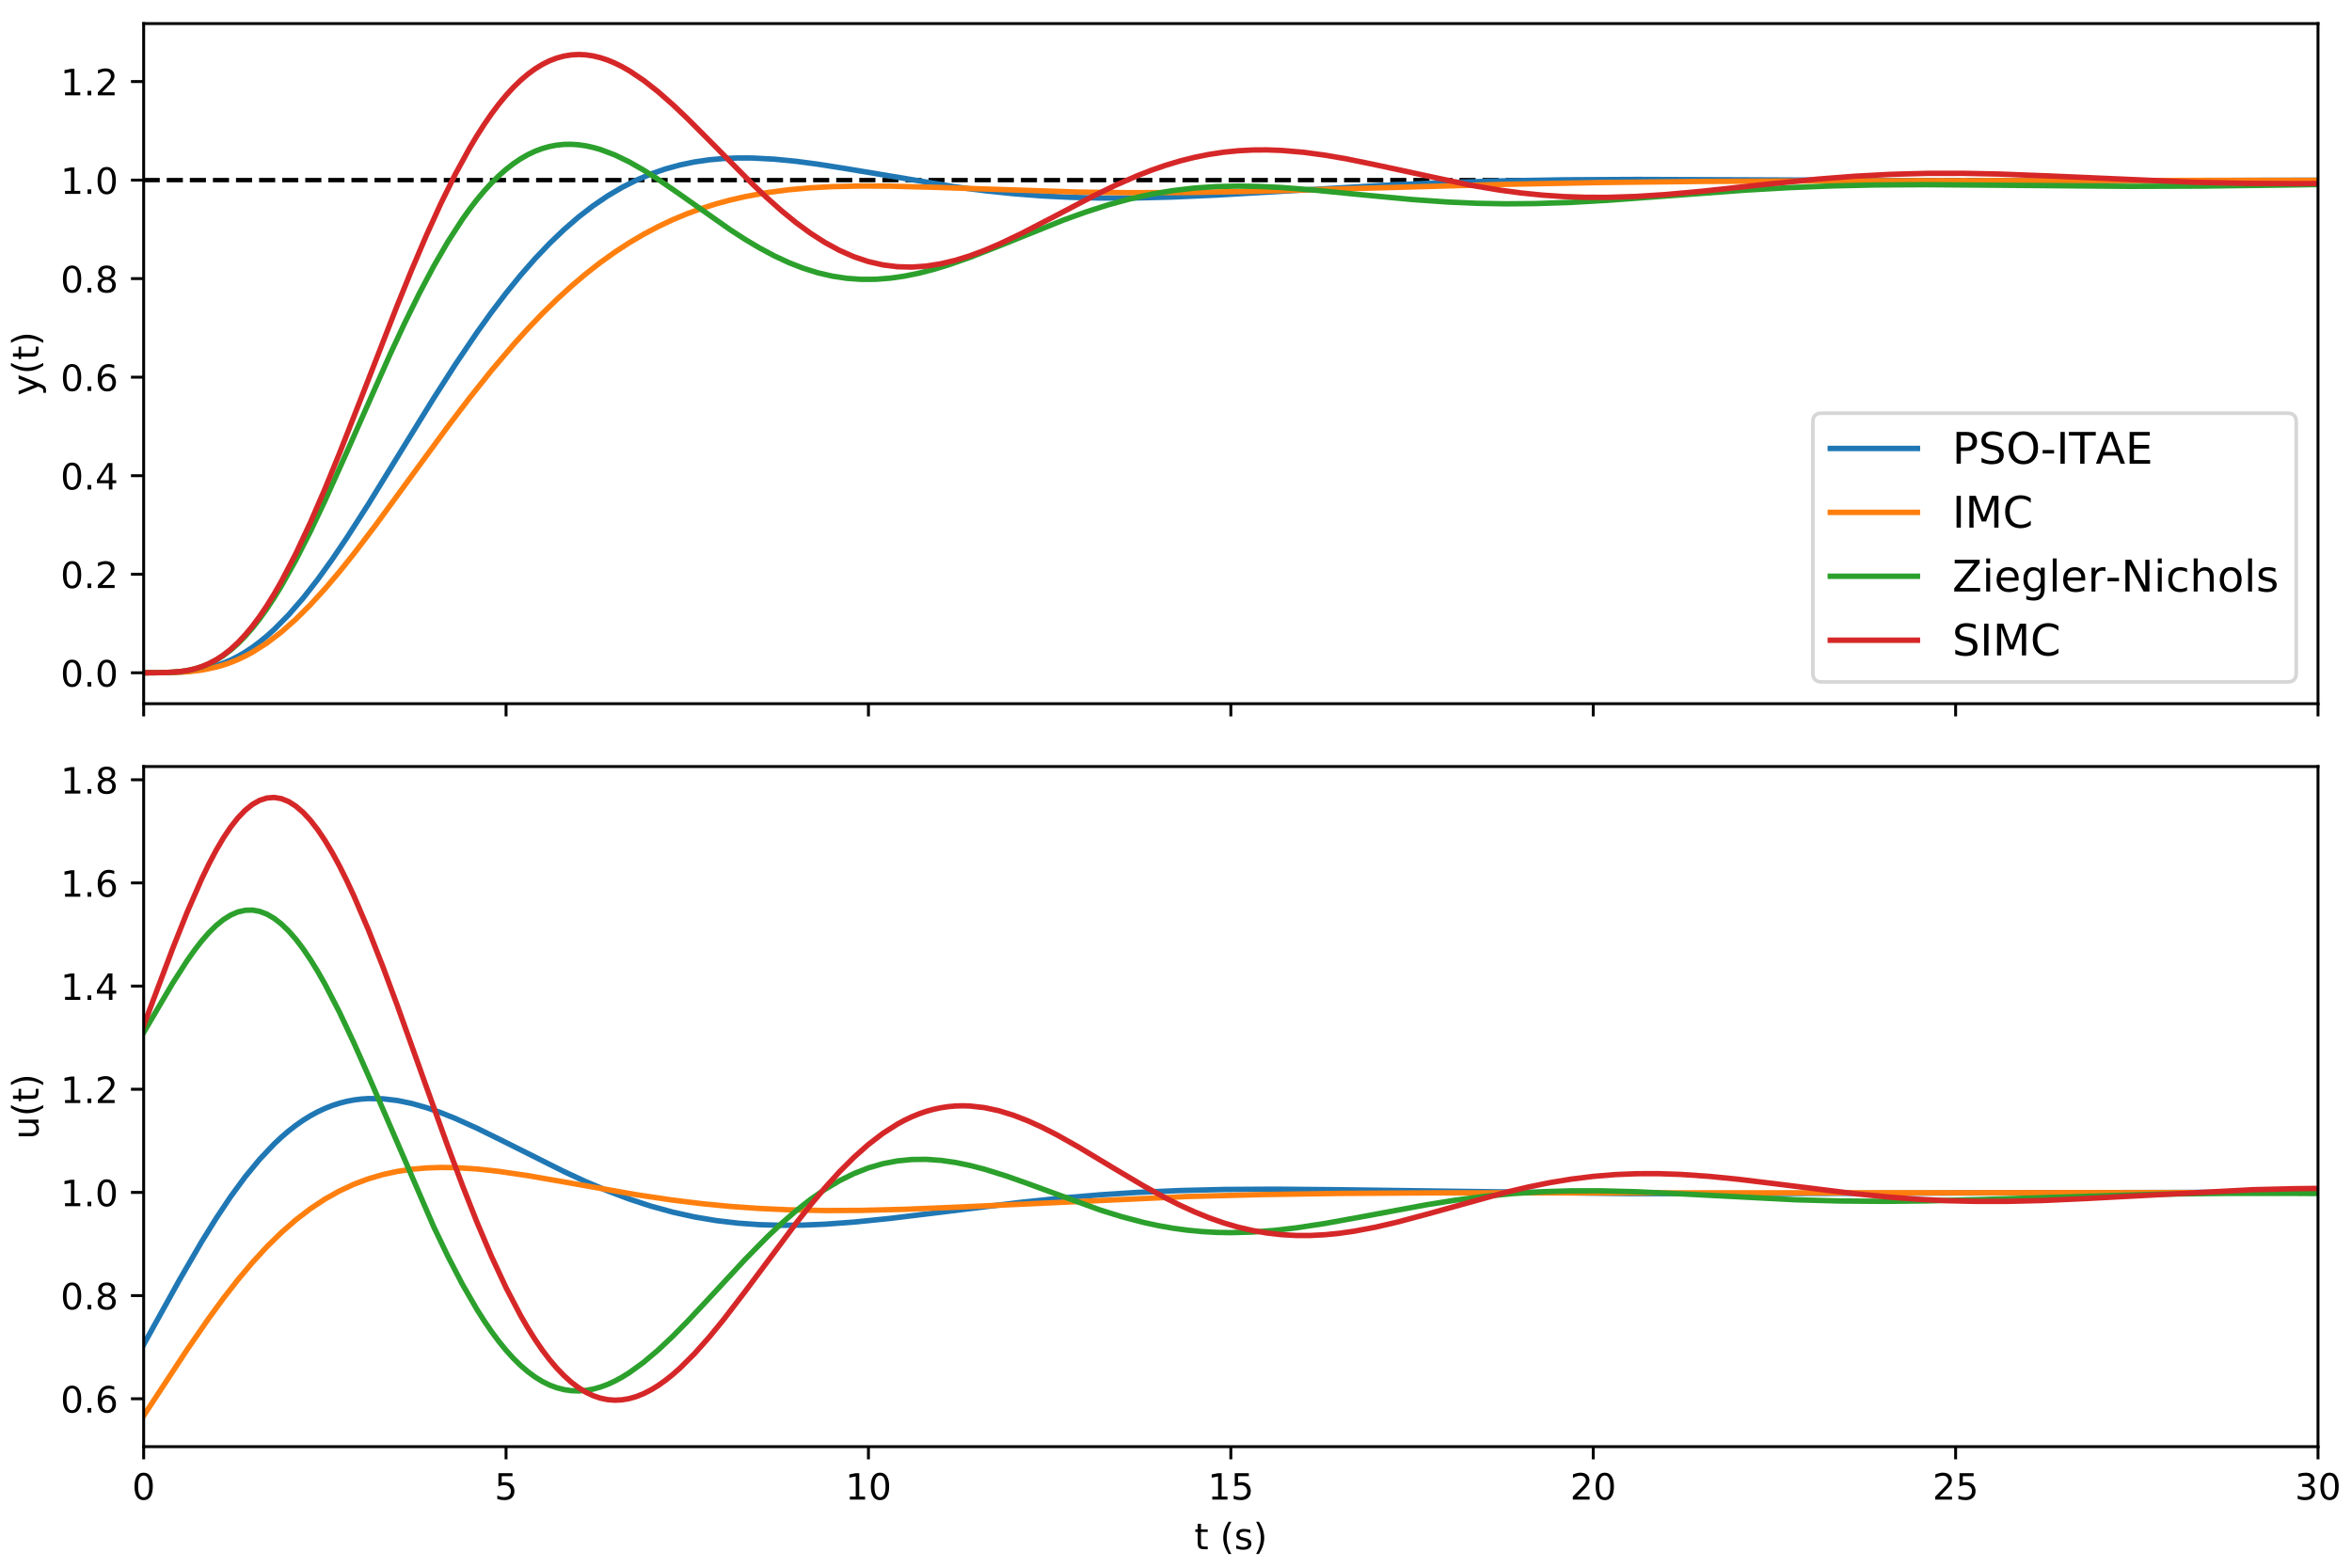 <?xml version="1.0" encoding="utf-8" standalone="no"?>
<!DOCTYPE svg PUBLIC "-//W3C//DTD SVG 1.1//EN"
  "http://www.w3.org/Graphics/SVG/1.1/DTD/svg11.dtd">
<!-- Created with matplotlib (https://matplotlib.org/) -->
<svg height="432pt" version="1.1" viewBox="0 0 648 432" width="648pt" xmlns="http://www.w3.org/2000/svg" xmlns:xlink="http://www.w3.org/1999/xlink">
 <defs>
  <style type="text/css">
*{stroke-linecap:butt;stroke-linejoin:round;}
  </style>
 </defs>
 <g id="figure_1">
  <g id="patch_1">
   <path d="M 0 432 
L 648 432 
L 648 0 
L 0 0 
z
" style="fill:#ffffff;"/>
  </g>
  <g id="axes_1">
   <g id="patch_2">
    <path d="M 39.581 193.912 
L 638.637 193.912 
L 638.637 6.5 
L 39.581 6.5 
z
" style="fill:#ffffff;"/>
   </g>
   <g id="matplotlib.axis_1">
    <g id="xtick_1">
     <g id="line2d_1">
      <defs>
       <path d="M 0 0 
L 0 3.5 
" id="mbea5e90085" style="stroke:#000000;stroke-width:0.8;"/>
      </defs>
      <g>
       <use style="stroke:#000000;stroke-width:0.8;" x="39.581" xlink:href="#mbea5e90085" y="193.912"/>
      </g>
     </g>
    </g>
    <g id="xtick_2">
     <g id="line2d_2">
      <g>
       <use style="stroke:#000000;stroke-width:0.8;" x="139.424" xlink:href="#mbea5e90085" y="193.912"/>
      </g>
     </g>
    </g>
    <g id="xtick_3">
     <g id="line2d_3">
      <g>
       <use style="stroke:#000000;stroke-width:0.8;" x="239.267" xlink:href="#mbea5e90085" y="193.912"/>
      </g>
     </g>
    </g>
    <g id="xtick_4">
     <g id="line2d_4">
      <g>
       <use style="stroke:#000000;stroke-width:0.8;" x="339.109" xlink:href="#mbea5e90085" y="193.912"/>
      </g>
     </g>
    </g>
    <g id="xtick_5">
     <g id="line2d_5">
      <g>
       <use style="stroke:#000000;stroke-width:0.8;" x="438.952" xlink:href="#mbea5e90085" y="193.912"/>
      </g>
     </g>
    </g>
    <g id="xtick_6">
     <g id="line2d_6">
      <g>
       <use style="stroke:#000000;stroke-width:0.8;" x="538.795" xlink:href="#mbea5e90085" y="193.912"/>
      </g>
     </g>
    </g>
    <g id="xtick_7">
     <g id="line2d_7">
      <g>
       <use style="stroke:#000000;stroke-width:0.8;" x="638.637" xlink:href="#mbea5e90085" y="193.912"/>
      </g>
     </g>
    </g>
   </g>
   <g id="matplotlib.axis_2">
    <g id="ytick_1">
     <g id="line2d_8">
      <defs>
       <path d="M 0 0 
L -3.5 0 
" id="me0973c44d9" style="stroke:#000000;stroke-width:0.8;"/>
      </defs>
      <g>
       <use style="stroke:#000000;stroke-width:0.8;" x="39.581" xlink:href="#me0973c44d9" y="185.393"/>
      </g>
     </g>
     <g id="text_1">
      <!-- 0.0 -->
      <defs>
       <path d="M 31.781 66.406 
Q 24.172 66.406 20.328 58.906 
Q 16.5 51.422 16.5 36.375 
Q 16.5 21.391 20.328 13.891 
Q 24.172 6.391 31.781 6.391 
Q 39.453 6.391 43.281 13.891 
Q 47.125 21.391 47.125 36.375 
Q 47.125 51.422 43.281 58.906 
Q 39.453 66.406 31.781 66.406 
z
M 31.781 74.219 
Q 44.047 74.219 50.516 64.516 
Q 56.984 54.828 56.984 36.375 
Q 56.984 17.969 50.516 8.266 
Q 44.047 -1.422 31.781 -1.422 
Q 19.531 -1.422 13.062 8.266 
Q 6.594 17.969 6.594 36.375 
Q 6.594 54.828 13.062 64.516 
Q 19.531 74.219 31.781 74.219 
z
" id="DejaVuSans-48"/>
       <path d="M 10.688 12.406 
L 21 12.406 
L 21 0 
L 10.688 0 
z
" id="DejaVuSans-46"/>
      </defs>
      <g transform="translate(16.678 189.192)scale(0.1 -0.1)">
       <use xlink:href="#DejaVuSans-48"/>
       <use x="63.623" xlink:href="#DejaVuSans-46"/>
       <use x="95.41" xlink:href="#DejaVuSans-48"/>
      </g>
     </g>
    </g>
    <g id="ytick_2">
     <g id="line2d_9">
      <g>
       <use style="stroke:#000000;stroke-width:0.8;" x="39.581" xlink:href="#me0973c44d9" y="158.239"/>
      </g>
     </g>
     <g id="text_2">
      <!-- 0.2 -->
      <defs>
       <path d="M 19.188 8.297 
L 53.609 8.297 
L 53.609 0 
L 7.328 0 
L 7.328 8.297 
Q 12.938 14.109 22.625 23.891 
Q 32.328 33.688 34.812 36.531 
Q 39.547 41.844 41.422 45.531 
Q 43.312 49.219 43.312 52.781 
Q 43.312 58.594 39.234 62.25 
Q 35.156 65.922 28.609 65.922 
Q 23.969 65.922 18.812 64.312 
Q 13.672 62.703 7.812 59.422 
L 7.812 69.391 
Q 13.766 71.781 18.938 73 
Q 24.125 74.219 28.422 74.219 
Q 39.75 74.219 46.484 68.547 
Q 53.219 62.891 53.219 53.422 
Q 53.219 48.922 51.531 44.891 
Q 49.859 40.875 45.406 35.406 
Q 44.188 33.984 37.641 27.219 
Q 31.109 20.453 19.188 8.297 
z
" id="DejaVuSans-50"/>
      </defs>
      <g transform="translate(16.678 162.039)scale(0.1 -0.1)">
       <use xlink:href="#DejaVuSans-48"/>
       <use x="63.623" xlink:href="#DejaVuSans-46"/>
       <use x="95.41" xlink:href="#DejaVuSans-50"/>
      </g>
     </g>
    </g>
    <g id="ytick_3">
     <g id="line2d_10">
      <g>
       <use style="stroke:#000000;stroke-width:0.8;" x="39.581" xlink:href="#me0973c44d9" y="131.086"/>
      </g>
     </g>
     <g id="text_3">
      <!-- 0.4 -->
      <defs>
       <path d="M 37.797 64.312 
L 12.891 25.391 
L 37.797 25.391 
z
M 35.203 72.906 
L 47.609 72.906 
L 47.609 25.391 
L 58.016 25.391 
L 58.016 17.188 
L 47.609 17.188 
L 47.609 0 
L 37.797 0 
L 37.797 17.188 
L 4.891 17.188 
L 4.891 26.703 
z
" id="DejaVuSans-52"/>
      </defs>
      <g transform="translate(16.678 134.885)scale(0.1 -0.1)">
       <use xlink:href="#DejaVuSans-48"/>
       <use x="63.623" xlink:href="#DejaVuSans-46"/>
       <use x="95.41" xlink:href="#DejaVuSans-52"/>
      </g>
     </g>
    </g>
    <g id="ytick_4">
     <g id="line2d_11">
      <g>
       <use style="stroke:#000000;stroke-width:0.8;" x="39.581" xlink:href="#me0973c44d9" y="103.933"/>
      </g>
     </g>
     <g id="text_4">
      <!-- 0.6 -->
      <defs>
       <path d="M 33.016 40.375 
Q 26.375 40.375 22.484 35.828 
Q 18.609 31.297 18.609 23.391 
Q 18.609 15.531 22.484 10.953 
Q 26.375 6.391 33.016 6.391 
Q 39.656 6.391 43.531 10.953 
Q 47.406 15.531 47.406 23.391 
Q 47.406 31.297 43.531 35.828 
Q 39.656 40.375 33.016 40.375 
z
M 52.594 71.297 
L 52.594 62.312 
Q 48.875 64.062 45.094 64.984 
Q 41.312 65.922 37.594 65.922 
Q 27.828 65.922 22.672 59.328 
Q 17.531 52.734 16.797 39.406 
Q 19.672 43.656 24.016 45.922 
Q 28.375 48.188 33.594 48.188 
Q 44.578 48.188 50.953 41.516 
Q 57.328 34.859 57.328 23.391 
Q 57.328 12.156 50.688 5.359 
Q 44.047 -1.422 33.016 -1.422 
Q 20.359 -1.422 13.672 8.266 
Q 6.984 17.969 6.984 36.375 
Q 6.984 53.656 15.188 63.938 
Q 23.391 74.219 37.203 74.219 
Q 40.922 74.219 44.703 73.484 
Q 48.484 72.75 52.594 71.297 
z
" id="DejaVuSans-54"/>
      </defs>
      <g transform="translate(16.678 107.732)scale(0.1 -0.1)">
       <use xlink:href="#DejaVuSans-48"/>
       <use x="63.623" xlink:href="#DejaVuSans-46"/>
       <use x="95.41" xlink:href="#DejaVuSans-54"/>
      </g>
     </g>
    </g>
    <g id="ytick_5">
     <g id="line2d_12">
      <g>
       <use style="stroke:#000000;stroke-width:0.8;" x="39.581" xlink:href="#me0973c44d9" y="76.779"/>
      </g>
     </g>
     <g id="text_5">
      <!-- 0.8 -->
      <defs>
       <path d="M 31.781 34.625 
Q 24.75 34.625 20.719 30.859 
Q 16.703 27.094 16.703 20.516 
Q 16.703 13.922 20.719 10.156 
Q 24.75 6.391 31.781 6.391 
Q 38.812 6.391 42.859 10.172 
Q 46.922 13.969 46.922 20.516 
Q 46.922 27.094 42.891 30.859 
Q 38.875 34.625 31.781 34.625 
z
M 21.922 38.812 
Q 15.578 40.375 12.031 44.719 
Q 8.5 49.078 8.5 55.328 
Q 8.5 64.062 14.719 69.141 
Q 20.953 74.219 31.781 74.219 
Q 42.672 74.219 48.875 69.141 
Q 55.078 64.062 55.078 55.328 
Q 55.078 49.078 51.531 44.719 
Q 48 40.375 41.703 38.812 
Q 48.828 37.156 52.797 32.312 
Q 56.781 27.484 56.781 20.516 
Q 56.781 9.906 50.312 4.234 
Q 43.844 -1.422 31.781 -1.422 
Q 19.734 -1.422 13.25 4.234 
Q 6.781 9.906 6.781 20.516 
Q 6.781 27.484 10.781 32.312 
Q 14.797 37.156 21.922 38.812 
z
M 18.312 54.391 
Q 18.312 48.734 21.844 45.562 
Q 25.391 42.391 31.781 42.391 
Q 38.141 42.391 41.719 45.562 
Q 45.312 48.734 45.312 54.391 
Q 45.312 60.062 41.719 63.234 
Q 38.141 66.406 31.781 66.406 
Q 25.391 66.406 21.844 63.234 
Q 18.312 60.062 18.312 54.391 
z
" id="DejaVuSans-56"/>
      </defs>
      <g transform="translate(16.678 80.578)scale(0.1 -0.1)">
       <use xlink:href="#DejaVuSans-48"/>
       <use x="63.623" xlink:href="#DejaVuSans-46"/>
       <use x="95.41" xlink:href="#DejaVuSans-56"/>
      </g>
     </g>
    </g>
    <g id="ytick_6">
     <g id="line2d_13">
      <g>
       <use style="stroke:#000000;stroke-width:0.8;" x="39.581" xlink:href="#me0973c44d9" y="49.626"/>
      </g>
     </g>
     <g id="text_6">
      <!-- 1.0 -->
      <defs>
       <path d="M 12.406 8.297 
L 28.516 8.297 
L 28.516 63.922 
L 10.984 60.406 
L 10.984 69.391 
L 28.422 72.906 
L 38.281 72.906 
L 38.281 8.297 
L 54.391 8.297 
L 54.391 0 
L 12.406 0 
z
" id="DejaVuSans-49"/>
      </defs>
      <g transform="translate(16.678 53.425)scale(0.1 -0.1)">
       <use xlink:href="#DejaVuSans-49"/>
       <use x="63.623" xlink:href="#DejaVuSans-46"/>
       <use x="95.41" xlink:href="#DejaVuSans-48"/>
      </g>
     </g>
    </g>
    <g id="ytick_7">
     <g id="line2d_14">
      <g>
       <use style="stroke:#000000;stroke-width:0.8;" x="39.581" xlink:href="#me0973c44d9" y="22.472"/>
      </g>
     </g>
     <g id="text_7">
      <!-- 1.2 -->
      <g transform="translate(16.678 26.271)scale(0.1 -0.1)">
       <use xlink:href="#DejaVuSans-49"/>
       <use x="63.623" xlink:href="#DejaVuSans-46"/>
       <use x="95.41" xlink:href="#DejaVuSans-50"/>
      </g>
     </g>
    </g>
    <g id="text_8">
     <!-- y(t) -->
     <defs>
      <path d="M 32.172 -5.078 
Q 28.375 -14.844 24.75 -17.812 
Q 21.141 -20.797 15.094 -20.797 
L 7.906 -20.797 
L 7.906 -13.281 
L 13.188 -13.281 
Q 16.891 -13.281 18.938 -11.516 
Q 21 -9.766 23.484 -3.219 
L 25.094 0.875 
L 2.984 54.688 
L 12.5 54.688 
L 29.594 11.922 
L 46.688 54.688 
L 56.203 54.688 
z
" id="DejaVuSans-121"/>
      <path d="M 31 75.875 
Q 24.469 64.656 21.281 53.656 
Q 18.109 42.672 18.109 31.391 
Q 18.109 20.125 21.312 9.062 
Q 24.516 -2 31 -13.188 
L 23.188 -13.188 
Q 15.875 -1.703 12.234 9.375 
Q 8.594 20.453 8.594 31.391 
Q 8.594 42.281 12.203 53.312 
Q 15.828 64.359 23.188 75.875 
z
" id="DejaVuSans-40"/>
      <path d="M 18.312 70.219 
L 18.312 54.688 
L 36.812 54.688 
L 36.812 47.703 
L 18.312 47.703 
L 18.312 18.016 
Q 18.312 11.328 20.141 9.422 
Q 21.969 7.516 27.594 7.516 
L 36.812 7.516 
L 36.812 0 
L 27.594 0 
Q 17.188 0 13.234 3.875 
Q 9.281 7.766 9.281 18.016 
L 9.281 47.703 
L 2.688 47.703 
L 2.688 54.688 
L 9.281 54.688 
L 9.281 70.219 
z
" id="DejaVuSans-116"/>
      <path d="M 8.016 75.875 
L 15.828 75.875 
Q 23.141 64.359 26.781 53.312 
Q 30.422 42.281 30.422 31.391 
Q 30.422 20.453 26.781 9.375 
Q 23.141 -1.703 15.828 -13.188 
L 8.016 -13.188 
Q 14.5 -2 17.703 9.062 
Q 20.906 20.125 20.906 31.391 
Q 20.906 42.672 17.703 53.656 
Q 14.5 64.656 8.016 75.875 
z
" id="DejaVuSans-41"/>
     </defs>
     <g transform="translate(10.599 109.027)rotate(-90)scale(0.1 -0.1)">
      <use xlink:href="#DejaVuSans-121"/>
      <use x="59.18" xlink:href="#DejaVuSans-40"/>
      <use x="98.193" xlink:href="#DejaVuSans-116"/>
      <use x="137.402" xlink:href="#DejaVuSans-41"/>
     </g>
    </g>
   </g>
   <g id="line2d_15">
    <path clip-path="url(#p0cea462ed0)" d="M 39.581 49.626 
L 638.637 49.626 
L 638.637 49.626 
" style="fill:none;stroke:#000000;stroke-dasharray:4.44,1.92;stroke-dashoffset:0;stroke-width:1.2;"/>
   </g>
   <g id="line2d_16">
    <path clip-path="url(#p0cea462ed0)" d="M 39.581 185.393 
L 47.569 185.317 
L 51.563 185.062 
L 55.556 184.482 
L 57.553 184.032 
L 59.55 183.456 
L 61.547 182.744 
L 63.544 181.888 
L 65.541 180.879 
L 67.537 179.715 
L 69.534 178.392 
L 71.531 176.909 
L 73.528 175.268 
L 75.525 173.471 
L 79.519 169.427 
L 83.512 164.82 
L 87.506 159.712 
L 91.5 154.172 
L 95.493 148.277 
L 101.484 138.939 
L 111.468 122.711 
L 119.456 109.778 
L 125.446 100.433 
L 131.437 91.581 
L 135.43 86.02 
L 139.424 80.768 
L 143.418 75.851 
L 147.412 71.286 
L 151.405 67.086 
L 155.399 63.258 
L 159.393 59.804 
L 163.386 56.722 
L 167.38 54.006 
L 171.374 51.645 
L 175.367 49.626 
L 179.361 47.934 
L 183.355 46.55 
L 187.349 45.455 
L 191.342 44.627 
L 195.336 44.045 
L 199.33 43.687 
L 203.323 43.528 
L 207.317 43.547 
L 213.308 43.858 
L 219.298 44.444 
L 225.289 45.236 
L 233.276 46.502 
L 263.229 51.504 
L 271.216 52.543 
L 279.204 53.375 
L 287.191 53.987 
L 295.179 54.38 
L 303.166 54.568 
L 313.15 54.547 
L 323.135 54.292 
L 335.116 53.761 
L 353.087 52.714 
L 381.043 51.08 
L 397.018 50.364 
L 412.993 49.865 
L 430.965 49.553 
L 450.933 49.448 
L 480.886 49.554 
L 542.788 49.816 
L 596.703 49.751 
L 638.637 49.663 
L 638.637 49.663 
" style="fill:none;stroke:#1f77b4;stroke-linecap:square;stroke-width:1.5;"/>
   </g>
   <g id="line2d_17">
    <path clip-path="url(#p0cea462ed0)" d="M 39.581 185.393 
L 47.569 185.332 
L 51.563 185.126 
L 55.556 184.659 
L 59.55 183.83 
L 61.547 183.255 
L 63.544 182.562 
L 65.541 181.746 
L 67.537 180.804 
L 69.534 179.731 
L 73.528 177.197 
L 77.522 174.152 
L 81.515 170.622 
L 85.509 166.649 
L 89.503 162.282 
L 93.497 157.576 
L 97.49 152.592 
L 103.481 144.726 
L 113.465 131.069 
L 123.449 117.44 
L 129.44 109.565 
L 135.43 102.057 
L 141.421 95.006 
L 145.415 90.592 
L 149.408 86.423 
L 153.402 82.51 
L 157.396 78.859 
L 161.389 75.473 
L 165.383 72.351 
L 169.377 69.491 
L 173.371 66.889 
L 177.364 64.536 
L 181.358 62.424 
L 185.352 60.543 
L 189.345 58.881 
L 193.339 57.427 
L 197.333 56.166 
L 201.327 55.086 
L 205.32 54.172 
L 211.311 53.084 
L 217.301 52.294 
L 223.292 51.757 
L 229.282 51.43 
L 237.27 51.253 
L 245.257 51.295 
L 257.238 51.611 
L 297.175 52.93 
L 311.153 53.098 
L 327.128 53.044 
L 345.1 52.73 
L 371.059 52.011 
L 414.99 50.787 
L 440.949 50.3 
L 468.905 49.992 
L 506.845 49.819 
L 594.707 49.734 
L 638.637 49.696 
L 638.637 49.696 
" style="fill:none;stroke:#ff7f0e;stroke-linecap:square;stroke-width:1.5;"/>
   </g>
   <g id="line2d_18">
    <path clip-path="url(#p0cea462ed0)" d="M 39.581 185.393 
L 45.572 185.345 
L 49.566 185.078 
L 51.563 184.786 
L 53.559 184.349 
L 55.556 183.739 
L 57.553 182.931 
L 59.55 181.904 
L 61.547 180.642 
L 63.544 179.133 
L 65.541 177.368 
L 67.537 175.344 
L 69.534 173.061 
L 71.531 170.521 
L 73.528 167.732 
L 75.525 164.703 
L 77.522 161.446 
L 81.515 154.307 
L 85.509 146.449 
L 89.503 138.028 
L 95.493 124.704 
L 107.474 97.648 
L 111.468 89.082 
L 115.462 80.968 
L 119.456 73.418 
L 123.449 66.524 
L 127.443 60.359 
L 129.44 57.567 
L 131.437 54.976 
L 133.434 52.589 
L 135.43 50.409 
L 137.427 48.437 
L 139.424 46.674 
L 141.421 45.119 
L 143.418 43.77 
L 145.415 42.624 
L 147.412 41.678 
L 149.408 40.928 
L 151.405 40.367 
L 153.402 39.991 
L 155.399 39.792 
L 157.396 39.763 
L 159.393 39.897 
L 161.389 40.184 
L 163.386 40.616 
L 165.383 41.184 
L 169.377 42.689 
L 173.371 44.621 
L 177.364 46.898 
L 181.358 49.438 
L 187.349 53.569 
L 201.327 63.411 
L 205.32 65.986 
L 209.314 68.36 
L 213.308 70.492 
L 217.301 72.351 
L 221.295 73.913 
L 225.289 75.162 
L 229.282 76.089 
L 233.276 76.693 
L 237.27 76.979 
L 241.264 76.96 
L 245.257 76.652 
L 249.251 76.077 
L 253.245 75.26 
L 257.238 74.23 
L 261.232 73.017 
L 267.223 70.925 
L 275.21 67.8 
L 293.182 60.57 
L 299.172 58.414 
L 305.163 56.496 
L 311.153 54.859 
L 317.144 53.529 
L 323.135 52.517 
L 329.125 51.819 
L 335.116 51.416 
L 341.106 51.283 
L 347.097 51.383 
L 353.087 51.675 
L 361.075 52.285 
L 375.053 53.658 
L 389.031 54.981 
L 399.015 55.681 
L 407.002 56.028 
L 414.99 56.167 
L 422.977 56.101 
L 432.961 55.762 
L 442.946 55.196 
L 458.921 54.021 
L 480.886 52.394 
L 492.867 51.707 
L 504.848 51.231 
L 516.829 50.968 
L 530.807 50.889 
L 550.776 51.04 
L 586.719 51.348 
L 606.688 51.279 
L 632.647 50.95 
L 638.637 50.855 
L 638.637 50.855 
" style="fill:none;stroke:#2ca02c;stroke-linecap:square;stroke-width:1.5;"/>
   </g>
   <g id="line2d_19">
    <path clip-path="url(#p0cea462ed0)" d="M 39.581 185.393 
L 45.572 185.345 
L 49.566 185.073 
L 51.563 184.775 
L 53.559 184.327 
L 55.556 183.701 
L 57.553 182.868 
L 59.55 181.806 
L 61.547 180.498 
L 63.544 178.927 
L 65.541 177.084 
L 67.537 174.962 
L 69.534 172.56 
L 71.531 169.877 
L 73.528 166.92 
L 75.525 163.695 
L 77.522 160.213 
L 81.515 152.53 
L 85.509 143.996 
L 89.503 134.763 
L 93.497 124.996 
L 99.487 109.728 
L 109.471 84.094 
L 113.465 74.257 
L 117.459 64.88 
L 121.452 56.088 
L 125.446 47.993 
L 129.44 40.683 
L 131.437 37.346 
L 133.434 34.231 
L 135.43 31.344 
L 137.427 28.689 
L 139.424 26.269 
L 141.421 24.088 
L 143.418 22.146 
L 145.415 20.444 
L 147.412 18.98 
L 149.408 17.752 
L 151.405 16.757 
L 153.402 15.992 
L 155.399 15.451 
L 157.396 15.129 
L 159.393 15.019 
L 161.389 15.114 
L 163.386 15.405 
L 165.383 15.885 
L 167.38 16.545 
L 169.377 17.373 
L 171.374 18.361 
L 173.371 19.498 
L 177.364 22.175 
L 181.358 25.314 
L 185.352 28.824 
L 189.345 32.611 
L 195.336 38.615 
L 207.317 50.726 
L 211.311 54.512 
L 215.305 58.064 
L 219.298 61.328 
L 223.292 64.26 
L 227.286 66.823 
L 231.279 68.993 
L 235.273 70.75 
L 239.267 72.086 
L 243.26 73 
L 247.254 73.499 
L 251.248 73.599 
L 255.242 73.319 
L 259.235 72.686 
L 263.229 71.73 
L 267.223 70.489 
L 271.216 68.998 
L 275.21 67.3 
L 281.201 64.453 
L 289.188 60.32 
L 301.169 54.045 
L 307.16 51.131 
L 313.15 48.499 
L 317.144 46.937 
L 321.138 45.55 
L 325.131 44.351 
L 329.125 43.349 
L 333.119 42.547 
L 337.113 41.946 
L 341.106 41.544 
L 345.1 41.335 
L 349.094 41.308 
L 353.087 41.452 
L 359.078 41.958 
L 365.068 42.76 
L 371.059 43.796 
L 379.046 45.429 
L 405.006 51.012 
L 412.993 52.359 
L 418.983 53.162 
L 424.974 53.769 
L 430.965 54.172 
L 436.955 54.374 
L 442.946 54.383 
L 450.933 54.126 
L 458.921 53.61 
L 468.905 52.704 
L 486.876 50.755 
L 500.854 49.353 
L 510.839 48.574 
L 520.823 48.043 
L 530.807 47.777 
L 540.791 47.761 
L 550.776 47.96 
L 564.754 48.491 
L 604.691 50.232 
L 618.669 50.533 
L 632.647 50.601 
L 638.637 50.565 
L 638.637 50.565 
" style="fill:none;stroke:#d62728;stroke-linecap:square;stroke-width:1.5;"/>
   </g>
   <g id="patch_3">
    <path d="M 39.581 193.912 
L 39.581 6.5 
" style="fill:none;stroke:#000000;stroke-linecap:square;stroke-linejoin:miter;stroke-width:0.8;"/>
   </g>
   <g id="patch_4">
    <path d="M 638.637 193.912 
L 638.637 6.5 
" style="fill:none;stroke:#000000;stroke-linecap:square;stroke-linejoin:miter;stroke-width:0.8;"/>
   </g>
   <g id="patch_5">
    <path d="M 39.581 193.912 
L 638.637 193.912 
" style="fill:none;stroke:#000000;stroke-linecap:square;stroke-linejoin:miter;stroke-width:0.8;"/>
   </g>
   <g id="patch_6">
    <path d="M 39.581 6.5 
L 638.637 6.5 
" style="fill:none;stroke:#000000;stroke-linecap:square;stroke-linejoin:miter;stroke-width:0.8;"/>
   </g>
   <g id="legend_1">
    <g id="patch_7">
     <path d="M 501.871 187.912 
L 630.237 187.912 
Q 632.637 187.912 632.637 185.512 
L 632.637 116.257 
Q 632.637 113.857 630.237 113.857 
L 501.871 113.857 
Q 499.471 113.857 499.471 116.257 
L 499.471 185.512 
Q 499.471 187.912 501.871 187.912 
z
" style="fill:#ffffff;opacity:0.8;stroke:#cccccc;stroke-linejoin:miter;"/>
    </g>
    <g id="line2d_20">
     <path d="M 504.271 123.575 
L 528.271 123.575 
" style="fill:none;stroke:#1f77b4;stroke-linecap:square;stroke-width:1.5;"/>
    </g>
    <g id="line2d_21"/>
    <g id="text_9">
     <!-- PSO-ITAE -->
     <defs>
      <path d="M 19.672 64.797 
L 19.672 37.406 
L 32.078 37.406 
Q 38.969 37.406 42.719 40.969 
Q 46.484 44.531 46.484 51.125 
Q 46.484 57.672 42.719 61.234 
Q 38.969 64.797 32.078 64.797 
z
M 9.812 72.906 
L 32.078 72.906 
Q 44.344 72.906 50.609 67.359 
Q 56.891 61.812 56.891 51.125 
Q 56.891 40.328 50.609 34.812 
Q 44.344 29.297 32.078 29.297 
L 19.672 29.297 
L 19.672 0 
L 9.812 0 
z
" id="DejaVuSans-80"/>
      <path d="M 53.516 70.516 
L 53.516 60.891 
Q 47.906 63.578 42.922 64.891 
Q 37.938 66.219 33.297 66.219 
Q 25.25 66.219 20.875 63.094 
Q 16.5 59.969 16.5 54.203 
Q 16.5 49.359 19.406 46.891 
Q 22.312 44.438 30.422 42.922 
L 36.375 41.703 
Q 47.406 39.594 52.656 34.297 
Q 57.906 29 57.906 20.125 
Q 57.906 9.516 50.797 4.047 
Q 43.703 -1.422 29.984 -1.422 
Q 24.812 -1.422 18.969 -0.25 
Q 13.141 0.922 6.891 3.219 
L 6.891 13.375 
Q 12.891 10.016 18.656 8.297 
Q 24.422 6.594 29.984 6.594 
Q 38.422 6.594 43.016 9.906 
Q 47.609 13.234 47.609 19.391 
Q 47.609 24.75 44.312 27.781 
Q 41.016 30.812 33.5 32.328 
L 27.484 33.5 
Q 16.453 35.688 11.516 40.375 
Q 6.594 45.062 6.594 53.422 
Q 6.594 63.094 13.406 68.656 
Q 20.219 74.219 32.172 74.219 
Q 37.312 74.219 42.625 73.281 
Q 47.953 72.359 53.516 70.516 
z
" id="DejaVuSans-83"/>
      <path d="M 39.406 66.219 
Q 28.656 66.219 22.328 58.203 
Q 16.016 50.203 16.016 36.375 
Q 16.016 22.609 22.328 14.594 
Q 28.656 6.594 39.406 6.594 
Q 50.141 6.594 56.422 14.594 
Q 62.703 22.609 62.703 36.375 
Q 62.703 50.203 56.422 58.203 
Q 50.141 66.219 39.406 66.219 
z
M 39.406 74.219 
Q 54.734 74.219 63.906 63.938 
Q 73.094 53.656 73.094 36.375 
Q 73.094 19.141 63.906 8.859 
Q 54.734 -1.422 39.406 -1.422 
Q 24.031 -1.422 14.812 8.828 
Q 5.609 19.094 5.609 36.375 
Q 5.609 53.656 14.812 63.938 
Q 24.031 74.219 39.406 74.219 
z
" id="DejaVuSans-79"/>
      <path d="M 4.891 31.391 
L 31.203 31.391 
L 31.203 23.391 
L 4.891 23.391 
z
" id="DejaVuSans-45"/>
      <path d="M 9.812 72.906 
L 19.672 72.906 
L 19.672 0 
L 9.812 0 
z
" id="DejaVuSans-73"/>
      <path d="M -0.297 72.906 
L 61.375 72.906 
L 61.375 64.594 
L 35.5 64.594 
L 35.5 0 
L 25.594 0 
L 25.594 64.594 
L -0.297 64.594 
z
" id="DejaVuSans-84"/>
      <path d="M 34.188 63.188 
L 20.797 26.906 
L 47.609 26.906 
z
M 28.609 72.906 
L 39.797 72.906 
L 67.578 0 
L 57.328 0 
L 50.688 18.703 
L 17.828 18.703 
L 11.188 0 
L 0.781 0 
z
" id="DejaVuSans-65"/>
      <path d="M 9.812 72.906 
L 55.906 72.906 
L 55.906 64.594 
L 19.672 64.594 
L 19.672 43.016 
L 54.391 43.016 
L 54.391 34.719 
L 19.672 34.719 
L 19.672 8.297 
L 56.781 8.297 
L 56.781 0 
L 9.812 0 
z
" id="DejaVuSans-69"/>
     </defs>
     <g transform="translate(537.871 127.775)scale(0.12 -0.12)">
      <use xlink:href="#DejaVuSans-80"/>
      <use x="60.303" xlink:href="#DejaVuSans-83"/>
      <use x="123.779" xlink:href="#DejaVuSans-79"/>
      <use x="202.521" xlink:href="#DejaVuSans-45"/>
      <use x="238.605" xlink:href="#DejaVuSans-73"/>
      <use x="268.098" xlink:href="#DejaVuSans-84"/>
      <use x="329.072" xlink:href="#DejaVuSans-65"/>
      <use x="397.48" xlink:href="#DejaVuSans-69"/>
     </g>
    </g>
    <g id="line2d_22">
     <path d="M 504.271 141.189 
L 528.271 141.189 
" style="fill:none;stroke:#ff7f0e;stroke-linecap:square;stroke-width:1.5;"/>
    </g>
    <g id="line2d_23"/>
    <g id="text_10">
     <!-- IMC -->
     <defs>
      <path d="M 9.812 72.906 
L 24.516 72.906 
L 43.109 23.297 
L 61.812 72.906 
L 76.516 72.906 
L 76.516 0 
L 66.891 0 
L 66.891 64.016 
L 48.094 14.016 
L 38.188 14.016 
L 19.391 64.016 
L 19.391 0 
L 9.812 0 
z
" id="DejaVuSans-77"/>
      <path d="M 64.406 67.281 
L 64.406 56.891 
Q 59.422 61.531 53.781 63.812 
Q 48.141 66.109 41.797 66.109 
Q 29.297 66.109 22.656 58.469 
Q 16.016 50.828 16.016 36.375 
Q 16.016 21.969 22.656 14.328 
Q 29.297 6.688 41.797 6.688 
Q 48.141 6.688 53.781 8.984 
Q 59.422 11.281 64.406 15.922 
L 64.406 5.609 
Q 59.234 2.094 53.438 0.328 
Q 47.656 -1.422 41.219 -1.422 
Q 24.656 -1.422 15.125 8.703 
Q 5.609 18.844 5.609 36.375 
Q 5.609 53.953 15.125 64.078 
Q 24.656 74.219 41.219 74.219 
Q 47.75 74.219 53.531 72.484 
Q 59.328 70.75 64.406 67.281 
z
" id="DejaVuSans-67"/>
     </defs>
     <g transform="translate(537.871 145.389)scale(0.12 -0.12)">
      <use xlink:href="#DejaVuSans-73"/>
      <use x="29.492" xlink:href="#DejaVuSans-77"/>
      <use x="115.771" xlink:href="#DejaVuSans-67"/>
     </g>
    </g>
    <g id="line2d_24">
     <path d="M 504.271 158.802 
L 528.271 158.802 
" style="fill:none;stroke:#2ca02c;stroke-linecap:square;stroke-width:1.5;"/>
    </g>
    <g id="line2d_25"/>
    <g id="text_11">
     <!-- Ziegler-Nichols -->
     <defs>
      <path d="M 5.609 72.906 
L 62.891 72.906 
L 62.891 65.375 
L 16.797 8.297 
L 64.016 8.297 
L 64.016 0 
L 4.5 0 
L 4.5 7.516 
L 50.594 64.594 
L 5.609 64.594 
z
" id="DejaVuSans-90"/>
      <path d="M 9.422 54.688 
L 18.406 54.688 
L 18.406 0 
L 9.422 0 
z
M 9.422 75.984 
L 18.406 75.984 
L 18.406 64.594 
L 9.422 64.594 
z
" id="DejaVuSans-105"/>
      <path d="M 56.203 29.594 
L 56.203 25.203 
L 14.891 25.203 
Q 15.484 15.922 20.484 11.062 
Q 25.484 6.203 34.422 6.203 
Q 39.594 6.203 44.453 7.469 
Q 49.312 8.734 54.109 11.281 
L 54.109 2.781 
Q 49.266 0.734 44.188 -0.344 
Q 39.109 -1.422 33.891 -1.422 
Q 20.797 -1.422 13.156 6.188 
Q 5.516 13.812 5.516 26.812 
Q 5.516 40.234 12.766 48.109 
Q 20.016 56 32.328 56 
Q 43.359 56 49.781 48.891 
Q 56.203 41.797 56.203 29.594 
z
M 47.219 32.234 
Q 47.125 39.594 43.094 43.984 
Q 39.062 48.391 32.422 48.391 
Q 24.906 48.391 20.391 44.141 
Q 15.875 39.891 15.188 32.172 
z
" id="DejaVuSans-101"/>
      <path d="M 45.406 27.984 
Q 45.406 37.75 41.375 43.109 
Q 37.359 48.484 30.078 48.484 
Q 22.859 48.484 18.828 43.109 
Q 14.797 37.75 14.797 27.984 
Q 14.797 18.266 18.828 12.891 
Q 22.859 7.516 30.078 7.516 
Q 37.359 7.516 41.375 12.891 
Q 45.406 18.266 45.406 27.984 
z
M 54.391 6.781 
Q 54.391 -7.172 48.188 -13.984 
Q 42 -20.797 29.203 -20.797 
Q 24.469 -20.797 20.266 -20.094 
Q 16.062 -19.391 12.109 -17.922 
L 12.109 -9.188 
Q 16.062 -11.328 19.922 -12.344 
Q 23.781 -13.375 27.781 -13.375 
Q 36.625 -13.375 41.016 -8.766 
Q 45.406 -4.156 45.406 5.172 
L 45.406 9.625 
Q 42.625 4.781 38.281 2.391 
Q 33.938 0 27.875 0 
Q 17.828 0 11.672 7.656 
Q 5.516 15.328 5.516 27.984 
Q 5.516 40.672 11.672 48.328 
Q 17.828 56 27.875 56 
Q 33.938 56 38.281 53.609 
Q 42.625 51.219 45.406 46.391 
L 45.406 54.688 
L 54.391 54.688 
z
" id="DejaVuSans-103"/>
      <path d="M 9.422 75.984 
L 18.406 75.984 
L 18.406 0 
L 9.422 0 
z
" id="DejaVuSans-108"/>
      <path d="M 41.109 46.297 
Q 39.594 47.172 37.812 47.578 
Q 36.031 48 33.891 48 
Q 26.266 48 22.188 43.047 
Q 18.109 38.094 18.109 28.812 
L 18.109 0 
L 9.078 0 
L 9.078 54.688 
L 18.109 54.688 
L 18.109 46.188 
Q 20.953 51.172 25.484 53.578 
Q 30.031 56 36.531 56 
Q 37.453 56 38.578 55.875 
Q 39.703 55.766 41.062 55.516 
z
" id="DejaVuSans-114"/>
      <path d="M 9.812 72.906 
L 23.094 72.906 
L 55.422 11.922 
L 55.422 72.906 
L 64.984 72.906 
L 64.984 0 
L 51.703 0 
L 19.391 60.984 
L 19.391 0 
L 9.812 0 
z
" id="DejaVuSans-78"/>
      <path d="M 48.781 52.594 
L 48.781 44.188 
Q 44.969 46.297 41.141 47.344 
Q 37.312 48.391 33.406 48.391 
Q 24.656 48.391 19.812 42.844 
Q 14.984 37.312 14.984 27.297 
Q 14.984 17.281 19.812 11.734 
Q 24.656 6.203 33.406 6.203 
Q 37.312 6.203 41.141 7.25 
Q 44.969 8.297 48.781 10.406 
L 48.781 2.094 
Q 45.016 0.344 40.984 -0.531 
Q 36.969 -1.422 32.422 -1.422 
Q 20.062 -1.422 12.781 6.344 
Q 5.516 14.109 5.516 27.297 
Q 5.516 40.672 12.859 48.328 
Q 20.219 56 33.016 56 
Q 37.156 56 41.109 55.141 
Q 45.062 54.297 48.781 52.594 
z
" id="DejaVuSans-99"/>
      <path d="M 54.891 33.016 
L 54.891 0 
L 45.906 0 
L 45.906 32.719 
Q 45.906 40.484 42.875 44.328 
Q 39.844 48.188 33.797 48.188 
Q 26.516 48.188 22.312 43.547 
Q 18.109 38.922 18.109 30.906 
L 18.109 0 
L 9.078 0 
L 9.078 75.984 
L 18.109 75.984 
L 18.109 46.188 
Q 21.344 51.125 25.703 53.562 
Q 30.078 56 35.797 56 
Q 45.219 56 50.047 50.172 
Q 54.891 44.344 54.891 33.016 
z
" id="DejaVuSans-104"/>
      <path d="M 30.609 48.391 
Q 23.391 48.391 19.188 42.75 
Q 14.984 37.109 14.984 27.297 
Q 14.984 17.484 19.156 11.844 
Q 23.344 6.203 30.609 6.203 
Q 37.797 6.203 41.984 11.859 
Q 46.188 17.531 46.188 27.297 
Q 46.188 37.016 41.984 42.703 
Q 37.797 48.391 30.609 48.391 
z
M 30.609 56 
Q 42.328 56 49.016 48.375 
Q 55.719 40.766 55.719 27.297 
Q 55.719 13.875 49.016 6.219 
Q 42.328 -1.422 30.609 -1.422 
Q 18.844 -1.422 12.172 6.219 
Q 5.516 13.875 5.516 27.297 
Q 5.516 40.766 12.172 48.375 
Q 18.844 56 30.609 56 
z
" id="DejaVuSans-111"/>
      <path d="M 44.281 53.078 
L 44.281 44.578 
Q 40.484 46.531 36.375 47.5 
Q 32.281 48.484 27.875 48.484 
Q 21.188 48.484 17.844 46.438 
Q 14.5 44.391 14.5 40.281 
Q 14.5 37.156 16.891 35.375 
Q 19.281 33.594 26.516 31.984 
L 29.594 31.297 
Q 39.156 29.25 43.188 25.516 
Q 47.219 21.781 47.219 15.094 
Q 47.219 7.469 41.188 3.016 
Q 35.156 -1.422 24.609 -1.422 
Q 20.219 -1.422 15.453 -0.562 
Q 10.688 0.297 5.422 2 
L 5.422 11.281 
Q 10.406 8.688 15.234 7.391 
Q 20.062 6.109 24.812 6.109 
Q 31.156 6.109 34.562 8.281 
Q 37.984 10.453 37.984 14.406 
Q 37.984 18.062 35.516 20.016 
Q 33.062 21.969 24.703 23.781 
L 21.578 24.516 
Q 13.234 26.266 9.516 29.906 
Q 5.812 33.547 5.812 39.891 
Q 5.812 47.609 11.281 51.797 
Q 16.75 56 26.812 56 
Q 31.781 56 36.172 55.266 
Q 40.578 54.547 44.281 53.078 
z
" id="DejaVuSans-115"/>
     </defs>
     <g transform="translate(537.871 163.002)scale(0.12 -0.12)">
      <use xlink:href="#DejaVuSans-90"/>
      <use x="68.506" xlink:href="#DejaVuSans-105"/>
      <use x="96.289" xlink:href="#DejaVuSans-101"/>
      <use x="157.812" xlink:href="#DejaVuSans-103"/>
      <use x="221.289" xlink:href="#DejaVuSans-108"/>
      <use x="249.072" xlink:href="#DejaVuSans-101"/>
      <use x="310.596" xlink:href="#DejaVuSans-114"/>
      <use x="351.615" xlink:href="#DejaVuSans-45"/>
      <use x="387.699" xlink:href="#DejaVuSans-78"/>
      <use x="462.504" xlink:href="#DejaVuSans-105"/>
      <use x="490.287" xlink:href="#DejaVuSans-99"/>
      <use x="545.268" xlink:href="#DejaVuSans-104"/>
      <use x="608.646" xlink:href="#DejaVuSans-111"/>
      <use x="669.828" xlink:href="#DejaVuSans-108"/>
      <use x="697.611" xlink:href="#DejaVuSans-115"/>
     </g>
    </g>
    <g id="line2d_26">
     <path d="M 504.271 176.416 
L 528.271 176.416 
" style="fill:none;stroke:#d62728;stroke-linecap:square;stroke-width:1.5;"/>
    </g>
    <g id="line2d_27"/>
    <g id="text_12">
     <!-- SIMC -->
     <g transform="translate(537.871 180.616)scale(0.12 -0.12)">
      <use xlink:href="#DejaVuSans-83"/>
      <use x="63.477" xlink:href="#DejaVuSans-73"/>
      <use x="92.969" xlink:href="#DejaVuSans-77"/>
      <use x="179.248" xlink:href="#DejaVuSans-67"/>
     </g>
    </g>
   </g>
  </g>
  <g id="axes_2">
   <g id="patch_8">
    <path d="M 39.581 398.644 
L 638.637 398.644 
L 638.637 211.232 
L 39.581 211.232 
z
" style="fill:#ffffff;"/>
   </g>
   <g id="matplotlib.axis_3">
    <g id="xtick_8">
     <g id="line2d_28">
      <g>
       <use style="stroke:#000000;stroke-width:0.8;" x="39.581" xlink:href="#mbea5e90085" y="398.644"/>
      </g>
     </g>
     <g id="text_13">
      <!-- 0 -->
      <g transform="translate(36.4 413.242)scale(0.1 -0.1)">
       <use xlink:href="#DejaVuSans-48"/>
      </g>
     </g>
    </g>
    <g id="xtick_9">
     <g id="line2d_29">
      <g>
       <use style="stroke:#000000;stroke-width:0.8;" x="139.424" xlink:href="#mbea5e90085" y="398.644"/>
      </g>
     </g>
     <g id="text_14">
      <!-- 5 -->
      <defs>
       <path d="M 10.797 72.906 
L 49.516 72.906 
L 49.516 64.594 
L 19.828 64.594 
L 19.828 46.734 
Q 21.969 47.469 24.109 47.828 
Q 26.266 48.188 28.422 48.188 
Q 40.625 48.188 47.75 41.5 
Q 54.891 34.812 54.891 23.391 
Q 54.891 11.625 47.562 5.094 
Q 40.234 -1.422 26.906 -1.422 
Q 22.312 -1.422 17.547 -0.641 
Q 12.797 0.141 7.719 1.703 
L 7.719 11.625 
Q 12.109 9.234 16.797 8.062 
Q 21.484 6.891 26.703 6.891 
Q 35.156 6.891 40.078 11.328 
Q 45.016 15.766 45.016 23.391 
Q 45.016 31 40.078 35.438 
Q 35.156 39.891 26.703 39.891 
Q 22.75 39.891 18.812 39.016 
Q 14.891 38.141 10.797 36.281 
z
" id="DejaVuSans-53"/>
      </defs>
      <g transform="translate(136.243 413.242)scale(0.1 -0.1)">
       <use xlink:href="#DejaVuSans-53"/>
      </g>
     </g>
    </g>
    <g id="xtick_10">
     <g id="line2d_30">
      <g>
       <use style="stroke:#000000;stroke-width:0.8;" x="239.267" xlink:href="#mbea5e90085" y="398.644"/>
      </g>
     </g>
     <g id="text_15">
      <!-- 10 -->
      <g transform="translate(232.904 413.242)scale(0.1 -0.1)">
       <use xlink:href="#DejaVuSans-49"/>
       <use x="63.623" xlink:href="#DejaVuSans-48"/>
      </g>
     </g>
    </g>
    <g id="xtick_11">
     <g id="line2d_31">
      <g>
       <use style="stroke:#000000;stroke-width:0.8;" x="339.109" xlink:href="#mbea5e90085" y="398.644"/>
      </g>
     </g>
     <g id="text_16">
      <!-- 15 -->
      <g transform="translate(332.747 413.242)scale(0.1 -0.1)">
       <use xlink:href="#DejaVuSans-49"/>
       <use x="63.623" xlink:href="#DejaVuSans-53"/>
      </g>
     </g>
    </g>
    <g id="xtick_12">
     <g id="line2d_32">
      <g>
       <use style="stroke:#000000;stroke-width:0.8;" x="438.952" xlink:href="#mbea5e90085" y="398.644"/>
      </g>
     </g>
     <g id="text_17">
      <!-- 20 -->
      <g transform="translate(432.59 413.242)scale(0.1 -0.1)">
       <use xlink:href="#DejaVuSans-50"/>
       <use x="63.623" xlink:href="#DejaVuSans-48"/>
      </g>
     </g>
    </g>
    <g id="xtick_13">
     <g id="line2d_33">
      <g>
       <use style="stroke:#000000;stroke-width:0.8;" x="538.795" xlink:href="#mbea5e90085" y="398.644"/>
      </g>
     </g>
     <g id="text_18">
      <!-- 25 -->
      <g transform="translate(532.432 413.242)scale(0.1 -0.1)">
       <use xlink:href="#DejaVuSans-50"/>
       <use x="63.623" xlink:href="#DejaVuSans-53"/>
      </g>
     </g>
    </g>
    <g id="xtick_14">
     <g id="line2d_34">
      <g>
       <use style="stroke:#000000;stroke-width:0.8;" x="638.637" xlink:href="#mbea5e90085" y="398.644"/>
      </g>
     </g>
     <g id="text_19">
      <!-- 30 -->
      <defs>
       <path d="M 40.578 39.312 
Q 47.656 37.797 51.625 33 
Q 55.609 28.219 55.609 21.188 
Q 55.609 10.406 48.188 4.484 
Q 40.766 -1.422 27.094 -1.422 
Q 22.516 -1.422 17.656 -0.516 
Q 12.797 0.391 7.625 2.203 
L 7.625 11.719 
Q 11.719 9.328 16.594 8.109 
Q 21.484 6.891 26.812 6.891 
Q 36.078 6.891 40.938 10.547 
Q 45.797 14.203 45.797 21.188 
Q 45.797 27.641 41.281 31.266 
Q 36.766 34.906 28.719 34.906 
L 20.219 34.906 
L 20.219 43.016 
L 29.109 43.016 
Q 36.375 43.016 40.234 45.922 
Q 44.094 48.828 44.094 54.297 
Q 44.094 59.906 40.109 62.906 
Q 36.141 65.922 28.719 65.922 
Q 24.656 65.922 20.016 65.031 
Q 15.375 64.156 9.812 62.312 
L 9.812 71.094 
Q 15.438 72.656 20.344 73.438 
Q 25.25 74.219 29.594 74.219 
Q 40.828 74.219 47.359 69.109 
Q 53.906 64.016 53.906 55.328 
Q 53.906 49.266 50.438 45.094 
Q 46.969 40.922 40.578 39.312 
z
" id="DejaVuSans-51"/>
      </defs>
      <g transform="translate(632.275 413.242)scale(0.1 -0.1)">
       <use xlink:href="#DejaVuSans-51"/>
       <use x="63.623" xlink:href="#DejaVuSans-48"/>
      </g>
     </g>
    </g>
    <g id="text_20">
     <!-- t (s) -->
     <defs>
      <path id="DejaVuSans-32"/>
     </defs>
     <g transform="translate(329.054 426.92)scale(0.1 -0.1)">
      <use xlink:href="#DejaVuSans-116"/>
      <use x="39.209" xlink:href="#DejaVuSans-32"/>
      <use x="70.996" xlink:href="#DejaVuSans-40"/>
      <use x="110.01" xlink:href="#DejaVuSans-115"/>
      <use x="162.109" xlink:href="#DejaVuSans-41"/>
     </g>
    </g>
   </g>
   <g id="matplotlib.axis_4">
    <g id="ytick_8">
     <g id="line2d_35">
      <g>
       <use style="stroke:#000000;stroke-width:0.8;" x="39.581" xlink:href="#me0973c44d9" y="385.445"/>
      </g>
     </g>
     <g id="text_21">
      <!-- 0.6 -->
      <g transform="translate(16.678 389.244)scale(0.1 -0.1)">
       <use xlink:href="#DejaVuSans-48"/>
       <use x="63.623" xlink:href="#DejaVuSans-46"/>
       <use x="95.41" xlink:href="#DejaVuSans-54"/>
      </g>
     </g>
    </g>
    <g id="ytick_9">
     <g id="line2d_36">
      <g>
       <use style="stroke:#000000;stroke-width:0.8;" x="39.581" xlink:href="#me0973c44d9" y="357.017"/>
      </g>
     </g>
     <g id="text_22">
      <!-- 0.8 -->
      <g transform="translate(16.678 360.816)scale(0.1 -0.1)">
       <use xlink:href="#DejaVuSans-48"/>
       <use x="63.623" xlink:href="#DejaVuSans-46"/>
       <use x="95.41" xlink:href="#DejaVuSans-56"/>
      </g>
     </g>
    </g>
    <g id="ytick_10">
     <g id="line2d_37">
      <g>
       <use style="stroke:#000000;stroke-width:0.8;" x="39.581" xlink:href="#me0973c44d9" y="328.589"/>
      </g>
     </g>
     <g id="text_23">
      <!-- 1.0 -->
      <g transform="translate(16.678 332.389)scale(0.1 -0.1)">
       <use xlink:href="#DejaVuSans-49"/>
       <use x="63.623" xlink:href="#DejaVuSans-46"/>
       <use x="95.41" xlink:href="#DejaVuSans-48"/>
      </g>
     </g>
    </g>
    <g id="ytick_11">
     <g id="line2d_38">
      <g>
       <use style="stroke:#000000;stroke-width:0.8;" x="39.581" xlink:href="#me0973c44d9" y="300.162"/>
      </g>
     </g>
     <g id="text_24">
      <!-- 1.2 -->
      <g transform="translate(16.678 303.961)scale(0.1 -0.1)">
       <use xlink:href="#DejaVuSans-49"/>
       <use x="63.623" xlink:href="#DejaVuSans-46"/>
       <use x="95.41" xlink:href="#DejaVuSans-50"/>
      </g>
     </g>
    </g>
    <g id="ytick_12">
     <g id="line2d_39">
      <g>
       <use style="stroke:#000000;stroke-width:0.8;" x="39.581" xlink:href="#me0973c44d9" y="271.734"/>
      </g>
     </g>
     <g id="text_25">
      <!-- 1.4 -->
      <g transform="translate(16.678 275.533)scale(0.1 -0.1)">
       <use xlink:href="#DejaVuSans-49"/>
       <use x="63.623" xlink:href="#DejaVuSans-46"/>
       <use x="95.41" xlink:href="#DejaVuSans-52"/>
      </g>
     </g>
    </g>
    <g id="ytick_13">
     <g id="line2d_40">
      <g>
       <use style="stroke:#000000;stroke-width:0.8;" x="39.581" xlink:href="#me0973c44d9" y="243.306"/>
      </g>
     </g>
     <g id="text_26">
      <!-- 1.6 -->
      <g transform="translate(16.678 247.106)scale(0.1 -0.1)">
       <use xlink:href="#DejaVuSans-49"/>
       <use x="63.623" xlink:href="#DejaVuSans-46"/>
       <use x="95.41" xlink:href="#DejaVuSans-54"/>
      </g>
     </g>
    </g>
    <g id="ytick_14">
     <g id="line2d_41">
      <g>
       <use style="stroke:#000000;stroke-width:0.8;" x="39.581" xlink:href="#me0973c44d9" y="214.879"/>
      </g>
     </g>
     <g id="text_27">
      <!-- 1.8 -->
      <g transform="translate(16.678 218.678)scale(0.1 -0.1)">
       <use xlink:href="#DejaVuSans-49"/>
       <use x="63.623" xlink:href="#DejaVuSans-46"/>
       <use x="95.41" xlink:href="#DejaVuSans-56"/>
      </g>
     </g>
    </g>
    <g id="text_28">
     <!-- u(t) -->
     <defs>
      <path d="M 8.5 21.578 
L 8.5 54.688 
L 17.484 54.688 
L 17.484 21.922 
Q 17.484 14.156 20.5 10.266 
Q 23.531 6.391 29.594 6.391 
Q 36.859 6.391 41.078 11.031 
Q 45.312 15.672 45.312 23.688 
L 45.312 54.688 
L 54.297 54.688 
L 54.297 0 
L 45.312 0 
L 45.312 8.406 
Q 42.047 3.422 37.719 1 
Q 33.406 -1.422 27.688 -1.422 
Q 18.266 -1.422 13.375 4.438 
Q 8.5 10.297 8.5 21.578 
z
M 31.109 56 
z
" id="DejaVuSans-117"/>
     </defs>
     <g transform="translate(10.599 313.968)rotate(-90)scale(0.1 -0.1)">
      <use xlink:href="#DejaVuSans-117"/>
      <use x="63.379" xlink:href="#DejaVuSans-40"/>
      <use x="102.393" xlink:href="#DejaVuSans-116"/>
      <use x="141.602" xlink:href="#DejaVuSans-41"/>
     </g>
    </g>
   </g>
   <g id="line2d_42">
    <path clip-path="url(#p5c9d7f82f1)" d="M 39.581 370.511 
L 49.566 352.491 
L 55.556 342.176 
L 59.55 335.734 
L 63.544 329.755 
L 67.537 324.313 
L 71.531 319.463 
L 75.525 315.239 
L 77.522 313.366 
L 79.519 311.654 
L 81.515 310.102 
L 83.512 308.708 
L 85.509 307.47 
L 87.506 306.386 
L 89.503 305.451 
L 91.5 304.661 
L 93.497 304.013 
L 95.493 303.5 
L 97.49 303.119 
L 99.487 302.863 
L 101.484 302.727 
L 105.478 302.79 
L 109.471 303.258 
L 113.465 304.084 
L 117.459 305.216 
L 121.452 306.606 
L 125.446 308.207 
L 131.437 310.907 
L 139.424 314.845 
L 155.399 322.85 
L 161.389 325.617 
L 167.38 328.154 
L 173.371 330.417 
L 179.361 332.378 
L 185.352 334.022 
L 191.342 335.344 
L 197.333 336.35 
L 203.323 337.055 
L 209.314 337.48 
L 215.305 337.649 
L 221.295 337.593 
L 227.286 337.343 
L 235.273 336.764 
L 245.257 335.751 
L 259.235 334.039 
L 281.201 331.326 
L 293.182 330.084 
L 303.166 329.245 
L 313.15 328.598 
L 325.131 328.069 
L 337.113 327.783 
L 351.09 327.697 
L 369.062 327.852 
L 448.936 328.914 
L 480.886 328.899 
L 610.681 328.562 
L 638.637 328.579 
L 638.637 328.579 
" style="fill:none;stroke:#1f77b4;stroke-linecap:square;stroke-width:1.5;"/>
   </g>
   <g id="line2d_43">
    <path clip-path="url(#p5c9d7f82f1)" d="M 39.581 390.125 
L 51.563 371.896 
L 57.553 363.226 
L 61.547 357.773 
L 65.541 352.65 
L 69.534 347.901 
L 73.528 343.558 
L 77.522 339.638 
L 81.515 336.148 
L 85.509 333.087 
L 89.503 330.444 
L 93.497 328.203 
L 97.49 326.343 
L 101.484 324.839 
L 105.478 323.667 
L 109.471 322.796 
L 113.465 322.199 
L 117.459 321.847 
L 121.452 321.71 
L 125.446 321.763 
L 131.437 322.136 
L 137.427 322.789 
L 145.415 323.963 
L 155.399 325.703 
L 175.367 329.228 
L 185.352 330.711 
L 193.339 331.687 
L 201.327 332.457 
L 209.314 333.018 
L 217.301 333.381 
L 227.286 333.581 
L 237.27 333.54 
L 249.251 333.245 
L 263.229 332.671 
L 327.128 329.721 
L 347.097 329.195 
L 369.062 328.865 
L 395.021 328.712 
L 440.949 328.712 
L 532.804 328.692 
L 638.637 328.605 
L 638.637 328.605 
" style="fill:none;stroke:#ff7f0e;stroke-linecap:square;stroke-width:1.5;"/>
   </g>
   <g id="line2d_44">
    <path clip-path="url(#p5c9d7f82f1)" d="M 39.581 284.509 
L 47.569 270.935 
L 51.563 264.705 
L 53.559 261.879 
L 55.556 259.301 
L 57.553 257.01 
L 59.55 255.039 
L 61.547 253.417 
L 63.544 252.166 
L 65.541 251.303 
L 67.537 250.842 
L 69.534 250.787 
L 71.531 251.141 
L 73.528 251.902 
L 75.525 253.063 
L 77.522 254.613 
L 79.519 256.539 
L 81.515 258.825 
L 83.512 261.449 
L 85.509 264.393 
L 87.506 267.631 
L 89.503 271.14 
L 93.497 278.865 
L 97.49 287.351 
L 101.484 296.376 
L 119.456 337.965 
L 123.449 346.304 
L 127.443 353.985 
L 131.437 360.895 
L 133.434 364.033 
L 135.43 366.948 
L 137.427 369.633 
L 139.424 372.081 
L 141.421 374.289 
L 143.418 376.254 
L 145.415 377.974 
L 147.412 379.448 
L 149.408 380.679 
L 151.405 381.668 
L 153.402 382.419 
L 155.399 382.936 
L 157.396 383.225 
L 159.393 383.292 
L 161.389 383.145 
L 163.386 382.792 
L 165.383 382.241 
L 167.38 381.502 
L 169.377 380.587 
L 171.374 379.504 
L 173.371 378.266 
L 177.364 375.369 
L 181.358 371.991 
L 185.352 368.23 
L 189.345 364.184 
L 195.336 357.79 
L 205.32 347.016 
L 211.311 340.918 
L 215.305 337.144 
L 219.298 333.665 
L 223.292 330.523 
L 227.286 327.75 
L 231.279 325.37 
L 235.273 323.395 
L 239.267 321.83 
L 243.26 320.671 
L 247.254 319.905 
L 251.248 319.516 
L 255.242 319.477 
L 259.235 319.76 
L 263.229 320.331 
L 267.223 321.154 
L 271.216 322.189 
L 277.207 324.053 
L 283.198 326.17 
L 303.166 333.457 
L 309.157 335.312 
L 315.147 336.88 
L 319.141 337.743 
L 323.135 338.45 
L 327.128 338.995 
L 331.122 339.379 
L 335.116 339.604 
L 339.109 339.675 
L 345.1 339.512 
L 351.09 339.058 
L 357.081 338.36 
L 365.068 337.139 
L 375.053 335.328 
L 393.024 331.989 
L 401.012 330.718 
L 408.999 329.675 
L 416.987 328.896 
L 424.974 328.392 
L 432.961 328.152 
L 440.949 328.146 
L 450.933 328.404 
L 462.914 328.97 
L 494.864 330.622 
L 506.845 330.954 
L 518.826 331.051 
L 530.807 330.93 
L 546.782 330.52 
L 594.707 329.072 
L 612.678 328.857 
L 632.647 328.855 
L 638.637 328.887 
L 638.637 328.887 
" style="fill:none;stroke:#2ca02c;stroke-linecap:square;stroke-width:1.5;"/>
   </g>
   <g id="line2d_45">
    <path clip-path="url(#p5c9d7f82f1)" d="M 39.581 282.605 
L 47.569 261.393 
L 51.563 251.366 
L 55.556 242.216 
L 57.553 238.084 
L 59.55 234.302 
L 61.547 230.904 
L 63.544 227.921 
L 65.541 225.377 
L 67.537 223.292 
L 69.534 221.679 
L 71.531 220.549 
L 73.528 219.906 
L 75.525 219.751 
L 77.522 220.079 
L 79.519 220.883 
L 81.515 222.152 
L 83.512 223.872 
L 85.509 226.026 
L 87.506 228.595 
L 89.503 231.558 
L 91.5 234.89 
L 93.497 238.568 
L 95.493 242.566 
L 97.49 246.855 
L 101.484 256.195 
L 105.478 266.359 
L 109.471 277.111 
L 117.459 299.459 
L 123.449 316.097 
L 127.443 326.757 
L 131.437 336.866 
L 135.43 346.275 
L 139.424 354.852 
L 143.418 362.493 
L 145.415 365.935 
L 147.412 369.115 
L 149.408 372.024 
L 151.405 374.659 
L 153.402 377.015 
L 155.399 379.09 
L 157.396 380.884 
L 159.393 382.397 
L 161.389 383.63 
L 163.386 384.586 
L 165.383 385.27 
L 167.38 385.687 
L 169.377 385.843 
L 171.374 385.746 
L 173.371 385.403 
L 175.367 384.824 
L 177.364 384.02 
L 179.361 382.999 
L 181.358 381.775 
L 183.355 380.358 
L 185.352 378.761 
L 187.349 376.997 
L 191.342 373.021 
L 195.336 368.538 
L 199.33 363.659 
L 205.32 355.841 
L 219.298 337.116 
L 223.292 332.071 
L 227.286 327.313 
L 231.279 322.906 
L 235.273 318.908 
L 239.267 315.363 
L 243.26 312.305 
L 247.254 309.758 
L 249.251 308.68 
L 251.248 307.734 
L 253.245 306.919 
L 255.242 306.235 
L 257.238 305.681 
L 259.235 305.255 
L 261.232 304.955 
L 263.229 304.778 
L 265.226 304.72 
L 267.223 304.778 
L 271.216 305.227 
L 275.21 306.085 
L 279.204 307.311 
L 283.198 308.86 
L 287.191 310.681 
L 291.185 312.725 
L 297.175 316.094 
L 307.16 322.1 
L 315.147 326.831 
L 321.138 330.122 
L 325.131 332.129 
L 329.125 333.955 
L 333.119 335.578 
L 337.113 336.981 
L 341.106 338.153 
L 345.1 339.085 
L 349.094 339.778 
L 353.087 340.231 
L 357.081 340.453 
L 361.075 340.454 
L 365.068 340.247 
L 369.062 339.849 
L 373.056 339.279 
L 379.046 338.147 
L 385.037 336.751 
L 393.024 334.616 
L 414.99 328.53 
L 420.98 327.117 
L 426.971 325.902 
L 432.961 324.913 
L 438.952 324.17 
L 444.943 323.677 
L 450.933 323.432 
L 456.924 323.419 
L 462.914 323.619 
L 470.902 324.165 
L 478.889 324.959 
L 490.87 326.425 
L 510.839 328.914 
L 520.823 329.904 
L 528.81 330.494 
L 536.798 330.883 
L 544.785 331.068 
L 552.773 331.061 
L 562.757 330.82 
L 574.738 330.276 
L 620.666 327.839 
L 632.647 327.55 
L 638.637 327.486 
L 638.637 327.486 
" style="fill:none;stroke:#d62728;stroke-linecap:square;stroke-width:1.5;"/>
   </g>
   <g id="patch_9">
    <path d="M 39.581 398.644 
L 39.581 211.232 
" style="fill:none;stroke:#000000;stroke-linecap:square;stroke-linejoin:miter;stroke-width:0.8;"/>
   </g>
   <g id="patch_10">
    <path d="M 638.637 398.644 
L 638.637 211.232 
" style="fill:none;stroke:#000000;stroke-linecap:square;stroke-linejoin:miter;stroke-width:0.8;"/>
   </g>
   <g id="patch_11">
    <path d="M 39.581 398.644 
L 638.637 398.644 
" style="fill:none;stroke:#000000;stroke-linecap:square;stroke-linejoin:miter;stroke-width:0.8;"/>
   </g>
   <g id="patch_12">
    <path d="M 39.581 211.232 
L 638.637 211.232 
" style="fill:none;stroke:#000000;stroke-linecap:square;stroke-linejoin:miter;stroke-width:0.8;"/>
   </g>
  </g>
 </g>
 <defs>
  <clipPath id="p0cea462ed0">
   <rect height="187.411" width="599.056" x="39.581" y="6.5"/>
  </clipPath>
  <clipPath id="p5c9d7f82f1">
   <rect height="187.411" width="599.056" x="39.581" y="211.232"/>
  </clipPath>
 </defs>
</svg>
